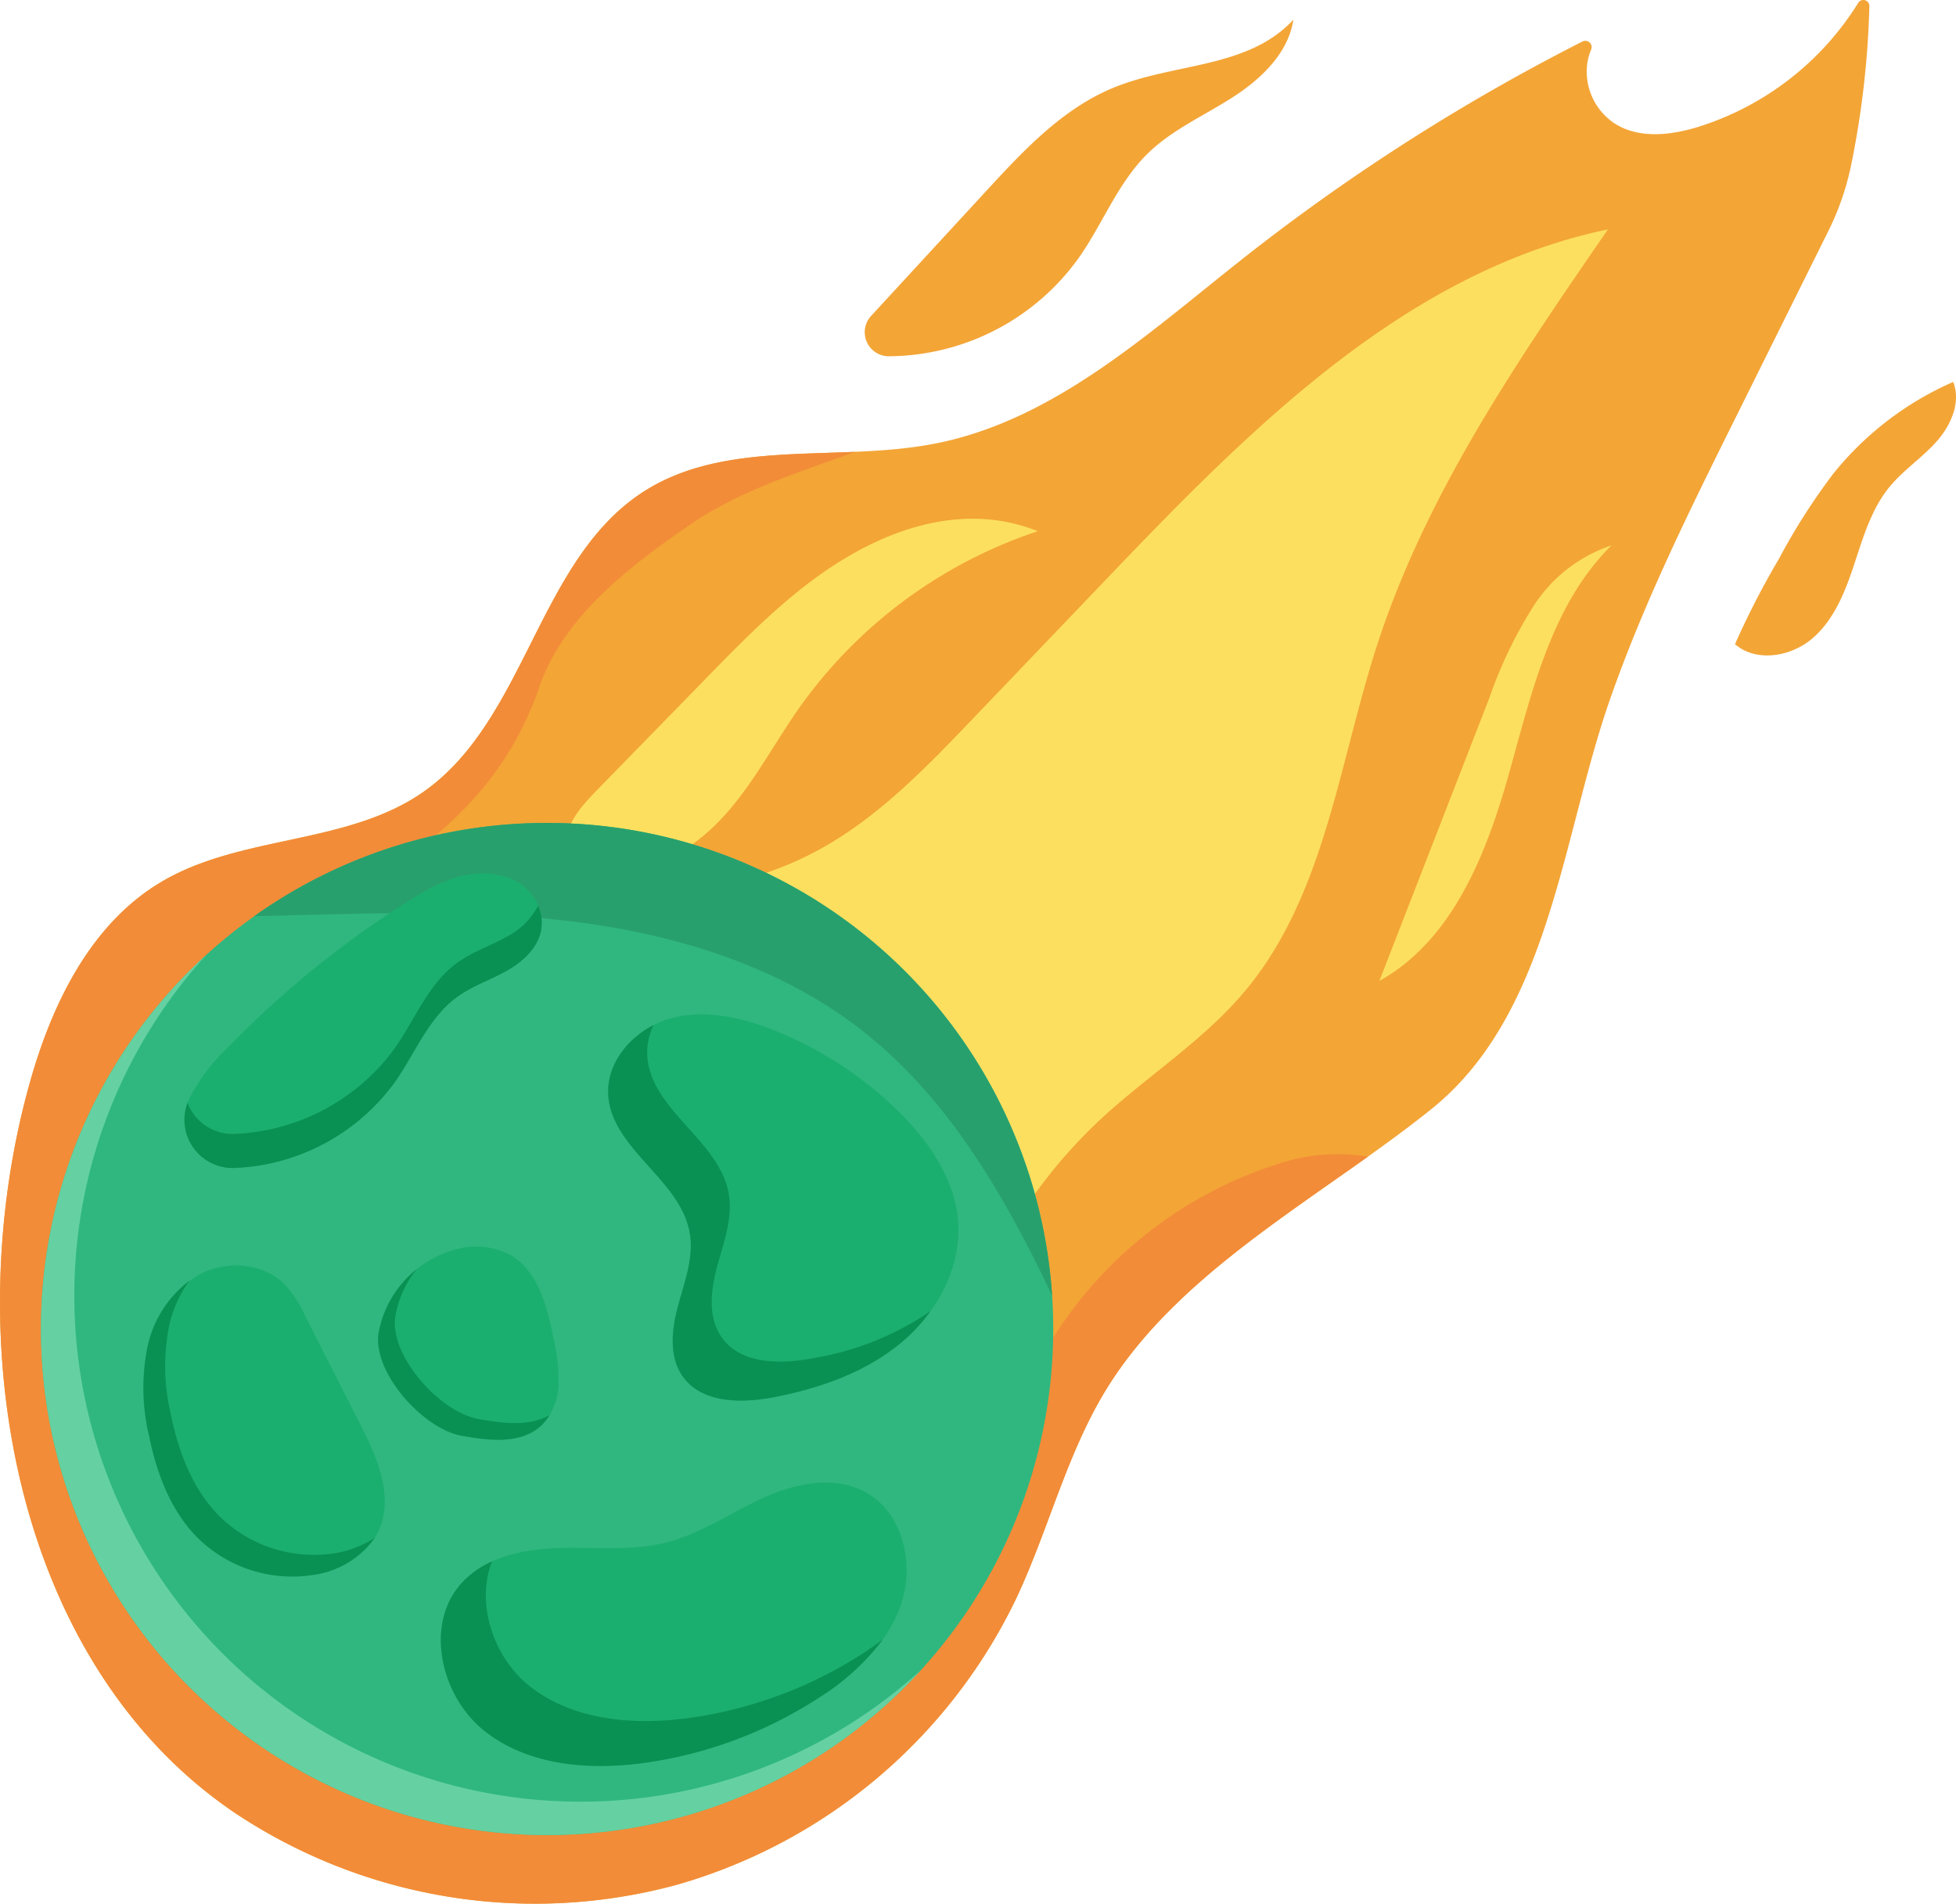 <svg xmlns="http://www.w3.org/2000/svg" xmlns:xlink="http://www.w3.org/1999/xlink" width="233.039" height="226.86" viewBox="0 0 233.039 226.86"><defs><clipPath id="a"><rect width="233.039" height="226.86" fill="none"/></clipPath></defs><g clip-path="url(#a)"><path d="M28.222,216.187A64.471,64.471,0,0,0,80.5,224.631a64.471,64.471,0,0,0,40.532-34.074c4-8.456,6.15-17.811,11.2-25.686,8.961-13.974,25.61-22.507,38.295-32.7,14.091-11.32,15.516-32.236,21.234-48.671,4.051-11.642,9.55-22.718,15.035-33.758l11.023-22.191a32.3,32.3,0,0,0,2.726-7.878A107.84,107.84,0,0,0,222.718.724a.716.716,0,0,0-1.332-.375,34.633,34.633,0,0,1-19.017,14.759c-3.268,1.009-7.033,1.461-9.933-.352a7.421,7.421,0,0,1-3.331-7.183,6.8,6.8,0,0,1,.461-1.652.754.754,0,0,0-1.026-.977,242.692,242.692,0,0,0-40.473,25.879c-11.3,8.915-22.487,19.242-36.607,22.025-11.644,2.295-24.765-.675-34.761,5.724-12.647,8.1-14.006,27.311-26.352,35.858-9.048,6.265-21.568,5.036-31.054,10.615C10.851,110.011,6.2,119.565,3.556,129c-8.649,30.812-1.93,69.393,24.666,87.191" transform="translate(0 0)" fill="#f3a536"/><path d="M170.341,191.881c4.959-.215,9.376-3.339,12.61-7.1s5.561-8.21,8.419-12.268a56.683,56.683,0,0,1,28.421-21.043c-7.238-2.892-14.825-1.292-21.652,2.468s-12.377,9.421-17.82,15l-13.053,13.381c-1.813,1.858-3.747,4-3.735,6.6s4.941,4.771,6.81,2.969" transform="translate(-96.138 -88.171)" fill="#fcdf5f"/><path d="M28.222,292.985A64.471,64.471,0,0,0,80.5,301.43a64.471,64.471,0,0,0,40.532-34.074c4-8.456,6.15-17.811,11.2-25.686,7.264-11.327,19.577-19.079,30.738-27.037a22.254,22.254,0,0,0-10.907.936,49.263,49.263,0,0,0-28.2,23.409c-3.95,7.367-5.985,15.713-10.555,22.712-10.547,16.151-32.356,21.41-51.484,18.916-11.218-1.463-22.3-5.191-31.374-11.943s-16.011-16.7-17.943-27.847c-2.877-16.6,5.449-33.27,16.369-46.1s28.45-16,35.381-36.069c2.905-8.41,10.8-14.423,18.139-19.448,4.852-3.32,10.458-5.332,15.995-7.309l3.5-1.25c-8.868.385-17.866.048-25.188,4.735-12.647,8.1-14.006,27.311-26.352,35.858-9.048,6.265-21.568,5.036-31.054,10.615-8.443,4.966-13.09,14.52-15.737,23.95-8.649,30.812-1.93,69.393,24.666,87.191" transform="translate(0 -76.799)" fill="#f28c38"/><path d="M188.85,107.652l-16.265,17.007c-5.9,6.169-11.963,12.461-19.605,16.264-8.317,4.139-17.81,5-26.93,6.769s-18.609,4.879-24.472,12.085a24.363,24.363,0,0,0-.5,29.2c5.864,7.738,15.725,11.076,24.982,14l42.559,13.456A60.623,60.623,0,0,1,187.683,172.5c5.679-5.286,12.4-9.484,17.374-15.439,9.484-11.353,11.146-27.054,15.7-41.131,5.84-18.065,16.757-33.983,27.53-49.616-24.007,5.011-42.484,23.611-59.434,41.335" transform="translate(-56.708 -38.987)" fill="#fcdf5f"/><path d="M11.846,298.255a60.3,60.3,0,1,1,60.3,60.3,60.3,60.3,0,0,1-60.3-60.3" transform="translate(-6.964 -139.889)" fill="#30b780"/><path d="M108.4,237.952a60.026,60.026,0,0,0-34.888,11.111c12.512-.256,25.078-.9,37.5.585s24.907,5.253,34.793,12.95c10.375,8.077,17.052,19.69,22.759,31.683A60.3,60.3,0,0,0,108.4,237.952" transform="translate(-43.218 -139.889)" fill="#28a06d"/><path d="M72.148,380.983a60.146,60.146,0,0,0,44.582-19.7A60.3,60.3,0,0,1,31.543,276.1,60.3,60.3,0,0,0,72.148,380.983" transform="translate(-6.964 -162.315)" fill="#65d1a2"/><path d="M151.761,462.075a51.059,51.059,0,0,0,20.589-7.669c4.285-2.773,8.307-6.425,9.943-11.259s.156-10.987-4.352-13.383c-3.721-1.977-8.336-.981-12.166.775s-7.374,4.232-11.457,5.272c-4.105,1.046-8.422.556-12.657.665s-8.785,1-11.668,4.1c-4.554,4.9-2.605,13.509,2.627,17.68s12.514,4.742,19.141,3.816" transform="translate(-74.921 -252.013)" fill="#1baf6f"/><path d="M132.62,471.667c5.232,4.171,12.514,4.742,19.141,3.816a51.06,51.06,0,0,0,20.59-7.669,28.181,28.181,0,0,0,7.751-7.031c-.778.591-1.58,1.148-2.392,1.673a51.058,51.058,0,0,1-20.589,7.669c-6.627.926-13.909.355-19.141-3.816-4.321-3.445-6.4-9.914-4.427-14.824a10.987,10.987,0,0,0-3.558,2.5c-4.554,4.9-2.606,13.509,2.626,17.68" transform="translate(-74.921 -265.422)" fill="#099153"/><path d="M119.25,383c3.252.593,7.038,1.046,9.472-1.191a7.244,7.244,0,0,0,2.092-4.928,21.533,21.533,0,0,0-.6-5.439c-.754-3.827-1.834-8.126-5.237-10.034a8.855,8.855,0,0,0-6.528-.584,12.7,12.7,0,0,0-9.073,9.88c-.806,4.655,5.223,11.448,9.87,12.3" transform="translate(-64.26 -211.913)" fill="#1baf6f"/><path d="M119.25,386.81c3.252.593,7.038,1.046,9.472-1.191a5.715,5.715,0,0,0,1.022-1.278c-2.4,1.4-5.653.992-8.5.472-4.647-.849-10.676-7.641-9.87-12.3a12.328,12.328,0,0,1,2.552-5.568,12.626,12.626,0,0,0-4.548,7.564c-.806,4.655,5.223,11.448,9.87,12.3" transform="translate(-64.26 -215.725)" fill="#099153"/><path d="M60.722,371.9a14.753,14.753,0,0,0-2.349-3.673c-2.516-2.609-6.829-2.979-10.067-1.348a12.868,12.868,0,0,0-6.3,8.452,24.58,24.58,0,0,0,.106,10.783c.9,4.491,2.569,8.991,5.8,12.236a16.038,16.038,0,0,0,13.671,4.44c3.269-.525,6.543-2.3,7.915-5.314,1.839-4.039-.2-8.7-2.211-12.652L60.722,371.9" transform="translate(-24.368 -215.104)" fill="#1baf6f"/><path d="M42.111,388.716c.9,4.491,2.569,8.991,5.8,12.236a16.038,16.038,0,0,0,13.671,4.441,10.743,10.743,0,0,0,7.429-4.427,12.418,12.418,0,0,1-4.844,1.843A16.041,16.041,0,0,1,50.5,398.367c-3.233-3.245-4.9-7.745-5.8-12.236a24.568,24.568,0,0,1-.106-10.783,14.527,14.527,0,0,1,2.338-5.023A13.415,13.415,0,0,0,42,377.932a24.58,24.58,0,0,0,.106,10.783" transform="translate(-24.368 -217.709)" fill="#099153"/><path d="M184.716,336.462c2.309,3.247,7.105,3.205,11.014,2.434,5.435-1.072,10.845-2.975,15.085-6.541s7.159-9.006,6.687-14.526c-.428-5.006-3.5-9.419-7.077-12.949a44.545,44.545,0,0,0-14.7-9.63c-3.941-1.578-8.327-2.588-12.426-1.479s-7.7,4.86-7.468,9.1c.36,6.494,8.646,10.1,9.716,16.511.482,2.89-.619,5.774-1.388,8.6s-1.144,6.091.554,8.48" transform="translate(-103.364 -172.428)" fill="#1baf6f"/><path d="M185.55,321.205c.482,2.891-.619,5.774-1.388,8.6s-1.144,6.091.554,8.48c2.308,3.247,7.105,3.205,11.014,2.434,5.435-1.072,10.845-2.975,15.085-6.541a20.348,20.348,0,0,0,3.411-3.685,34.653,34.653,0,0,1-13.849,5.577c-3.908.771-8.706.813-11.014-2.434-1.7-2.389-1.323-5.652-.554-8.48s1.871-5.711,1.388-8.6c-1.07-6.414-9.357-10.017-9.717-16.51a7.5,7.5,0,0,1,.748-3.641c-3.161,1.621-5.59,4.786-5.4,8.289.359,6.493,8.646,10.1,9.716,16.51" transform="translate(-103.364 -174.253)" fill="#099153"/><path d="M79.623,256.05a117.1,117.1,0,0,0-21.277,17.362,21.1,21.1,0,0,0-4.628,6.309l-.03.073a5.747,5.747,0,0,0,5.525,7.852,24.833,24.833,0,0,0,19.246-10.364c2.358-3.409,3.936-7.529,7.276-9.982,1.8-1.321,3.962-2.036,5.91-3.125,2.519-1.409,4.871-3.779,4.051-7.033a6.029,6.029,0,0,0-4.148-4.192c-4.334-1.332-8.358.831-11.925,3.1" transform="translate(-31.317 -148.466)" fill="#1baf6f"/><path d="M95.443,261.827a8.624,8.624,0,0,1-3.791,3.742c-1.948,1.089-4.111,1.8-5.91,3.125-3.341,2.453-4.918,6.574-7.277,9.983a24.833,24.833,0,0,1-19.245,10.364,5.74,5.74,0,0,1-5.554-3.7,5.745,5.745,0,0,0,5.554,7.764,24.833,24.833,0,0,0,19.245-10.364c2.359-3.409,3.936-7.529,7.277-9.983,1.8-1.321,3.962-2.036,5.91-3.125,2.519-1.409,4.871-3.779,4.051-7.033a5.458,5.458,0,0,0-.261-.774" transform="translate(-31.325 -153.924)" fill="#099153"/><path d="M253.858,45.784A28.028,28.028,0,0,0,275.475,34.1c2.869-4.073,4.657-8.946,8.211-12.436,2.889-2.837,6.694-4.506,10.1-6.691s6.659-5.264,7.268-9.268c-5.659,6.1-14.85,5.012-22.392,8.525-5.6,2.609-9.938,7.262-14.125,11.8L254.5,36.925,250.747,41a2.866,2.866,0,0,0,2.139,4.809c.338-.005.663-.014.972-.024" transform="translate(-146.962 -3.356)" fill="#f3a536"/><path d="M398.773,209.595c8.755-4.878,12.777-15.176,15.477-24.827s5.051-20.039,12.182-27.08A17.711,17.711,0,0,0,417.09,165a52.7,52.7,0,0,0-5.221,10.886l-13.1,33.713" transform="translate(-234.433 -92.702)" fill="#fcdf5f"/><path d="M513.259,121.42a75.111,75.111,0,0,0-6.453,10.126,98.449,98.449,0,0,0-5.221,10.143c2.562,2.218,6.733,1.488,9.285-.741s3.847-5.54,4.911-8.757,2.039-6.572,4.178-9.2c1.643-2.018,3.875-3.479,5.611-5.418s2.967-4.711,2.008-7.13a37.725,37.725,0,0,0-14.319,10.976" transform="translate(-294.875 -64.928)" fill="#f3a536"/></g></svg>